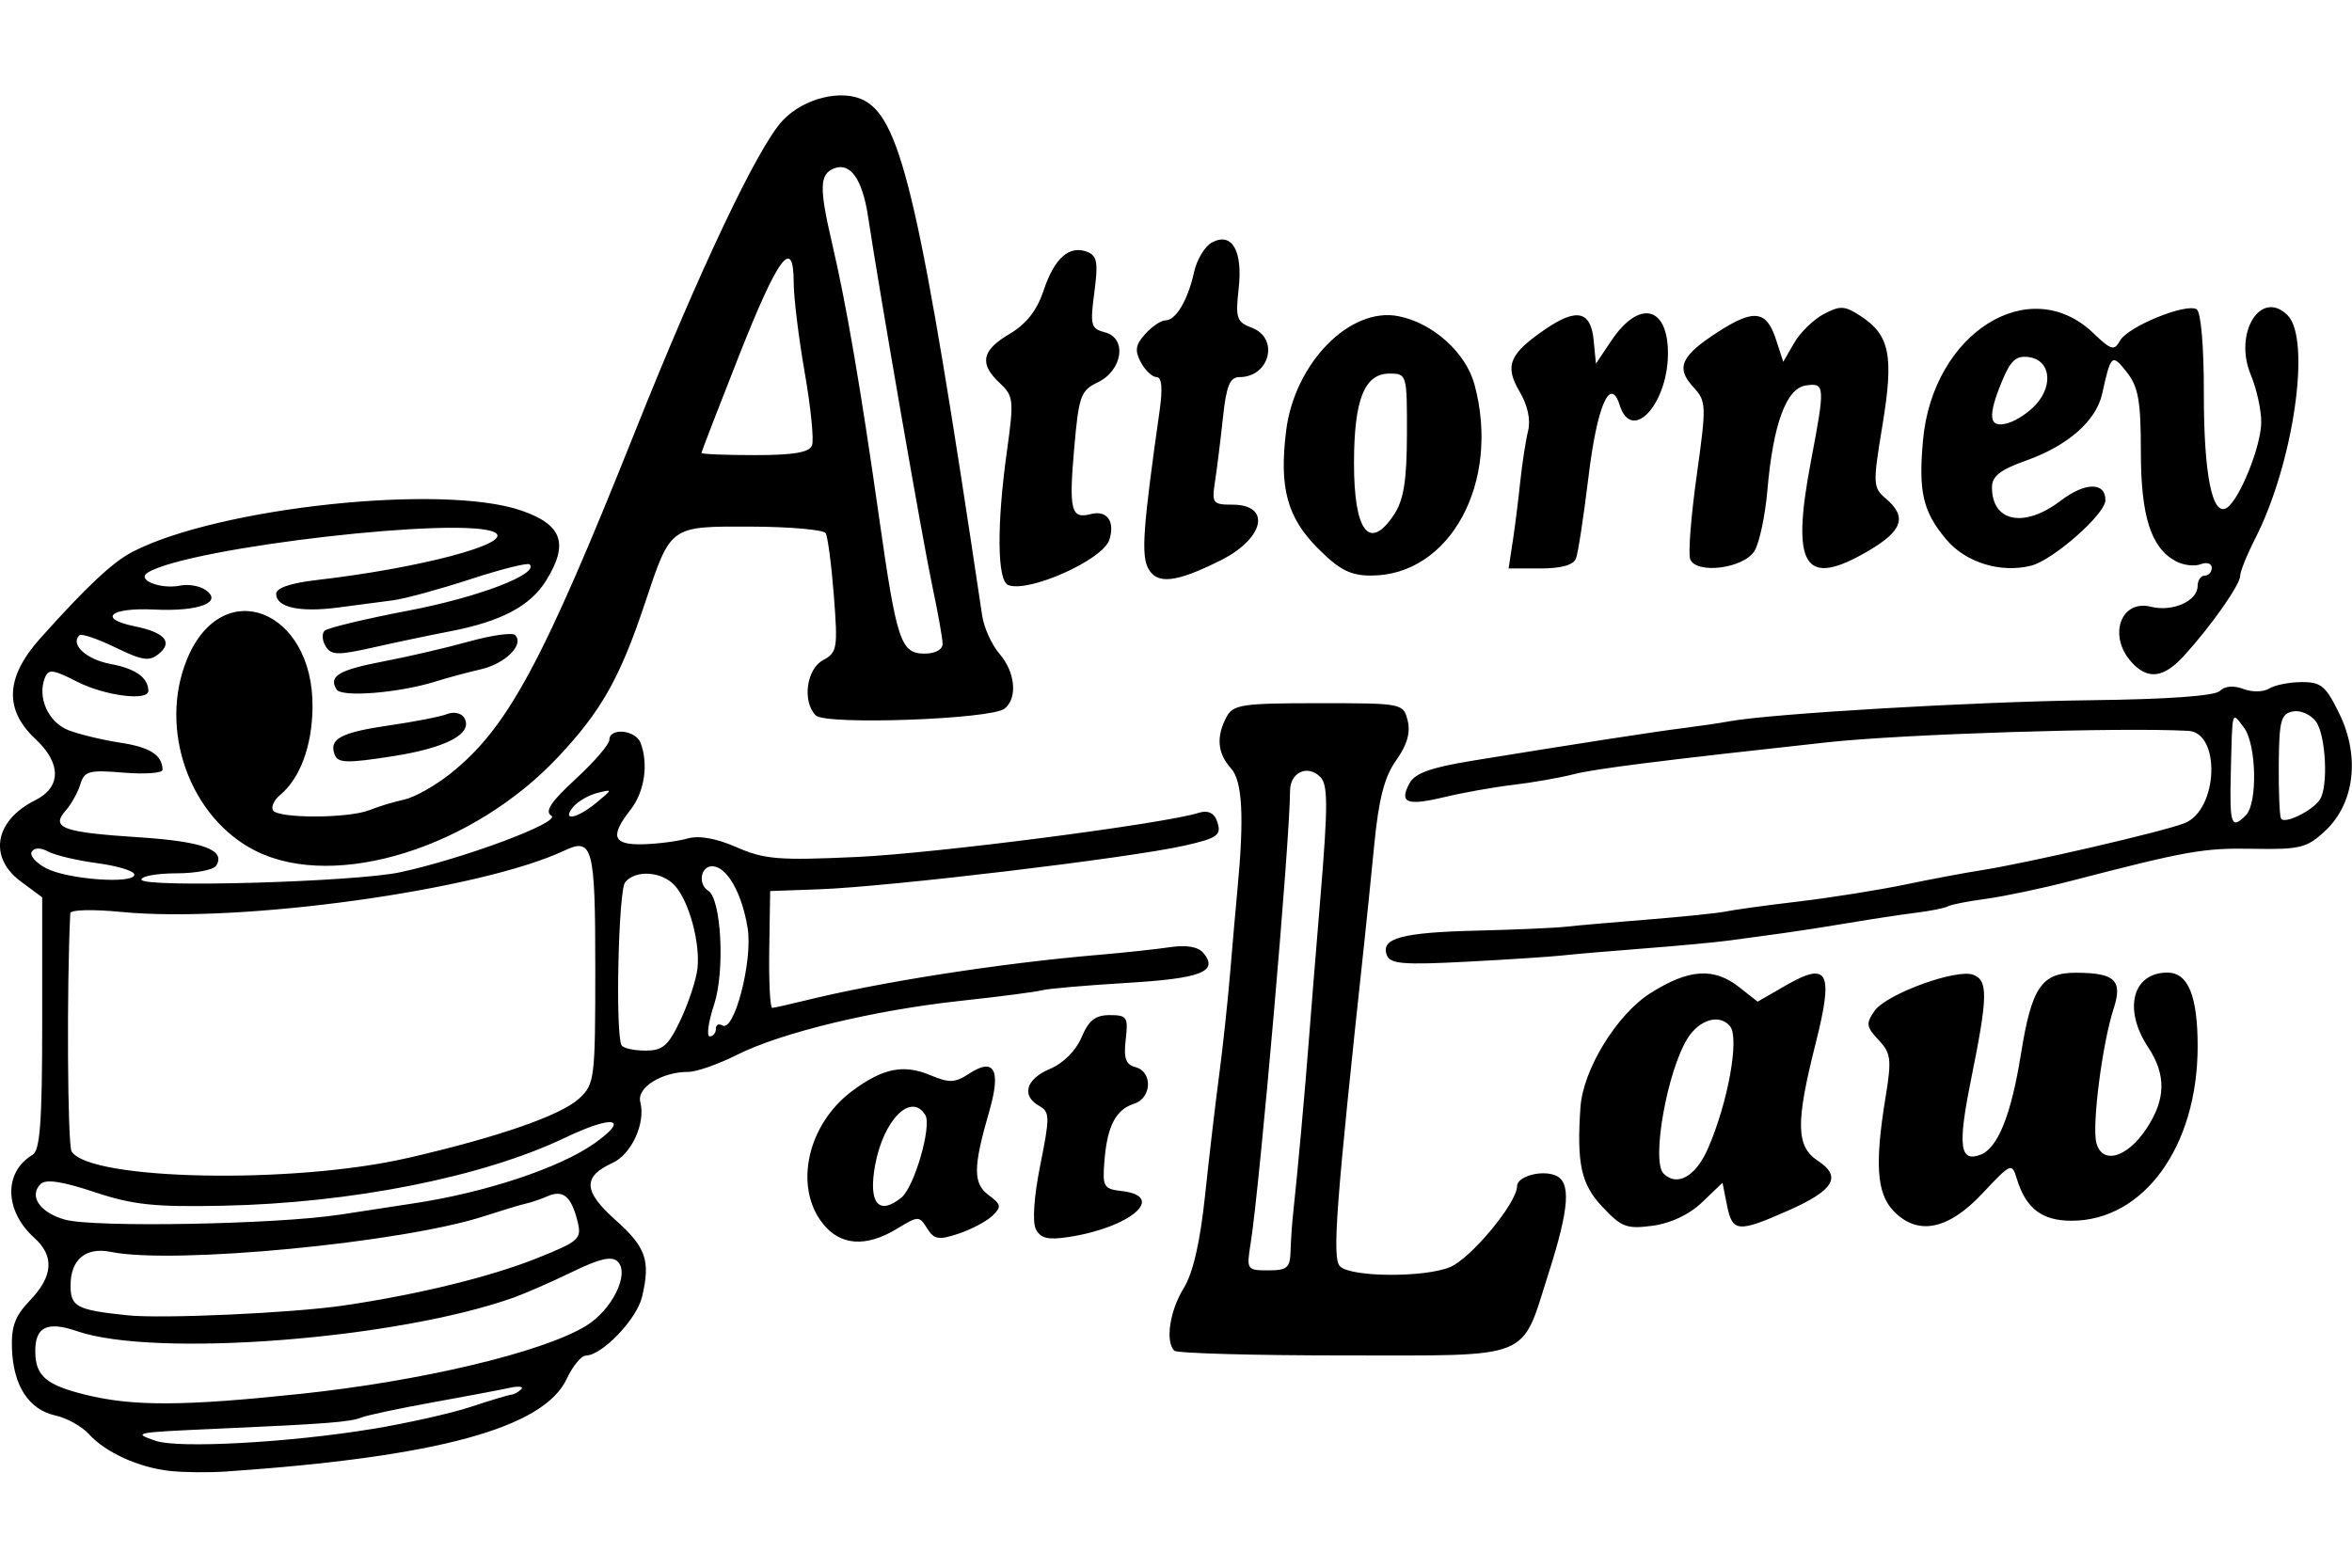 <?xml version="1.0" encoding="UTF-8" standalone="no"?>
<!-- Created with Inkscape (http://www.inkscape.org/) -->
<svg id="svg2" xmlns:rdf="http://www.w3.org/1999/02/22-rdf-syntax-ns#" xmlns="http://www.w3.org/2000/svg" height="45" width="67.5" version="1.1" xmlns:cc="http://creativecommons.org/ns#" xmlns:dc="http://purl.org/dc/elements/1.1/">
 <g id="g8564">
  <rect id="rect2990" opacity="0" height="45" width="67.5" y="0" x="3.5527e-15"/>
  <path id="path6873" d="m4.874 42.223c-0.896-0.099-1.846-0.531-2.321-1.056-0.202-0.223-0.635-0.464-0.963-0.536-0.759-0.167-1.204-0.846-1.246-1.901-0.026-0.652 0.085-0.953 0.519-1.405 0.663-0.692 0.702-1.271 0.121-1.794-0.86-0.775-0.883-1.889-0.049-2.382 0.215-0.127 0.276-0.953 0.276-3.777v-3.615l-0.61-0.451c-0.942-0.696-0.756-1.756 0.41-2.335 0.749-0.372 0.754-1.06 0.011-1.753-0.91-0.85-0.866-1.779 0.138-2.9 1.339-1.495 2.078-2.187 2.649-2.481 2.471-1.273 8.883-1.957 11.138-1.187 1.189 0.406 1.385 0.948 0.729 2.011-0.454 0.736-1.293 1.179-2.764 1.462-0.56 0.107-1.549 0.315-2.199 0.462-1.016 0.229-1.207 0.225-1.365-0.031-0.101-0.163-0.116-0.364-0.034-0.447 0.082-0.082 1.167-0.343 2.41-0.58 2-0.381 3.753-1.05 3.476-1.327-0.054-0.054-0.819 0.138-1.702 0.427-0.882 0.288-1.879 0.56-2.215 0.604-0.336 0.044-1.047 0.137-1.58 0.208-1.099 0.145-1.778-0.005-1.778-0.392 0-0.169 0.417-0.312 1.17-0.398 2.956-0.341 5.622-1.047 5.122-1.356-0.81-0.5-8.798 0.415-9.976 1.143-0.339 0.209 0.368 0.49 0.937 0.372 0.224-0.046 0.544 0.008 0.712 0.121 0.532 0.358-0.177 0.632-1.471 0.568-1.255-0.062-1.629 0.261-0.556 0.48 0.863 0.176 1.106 0.451 0.7 0.788-0.275 0.228-0.47 0.2-1.254-0.181-0.511-0.248-0.974-0.405-1.031-0.349-0.267 0.267 0.197 0.694 0.898 0.825 0.718 0.135 1.074 0.388 1.082 0.77 0.006 0.304-1.252 0.143-2.044-0.261-0.705-0.36-0.825-0.373-0.93-0.101-0.216 0.564 0.108 1.271 0.685 1.494 0.309 0.119 0.974 0.279 1.478 0.356 0.858 0.13 1.21 0.355 1.218 0.776 0.002 0.098-0.499 0.136-1.113 0.085-0.996-0.083-1.13-0.047-1.245 0.331-0.071 0.233-0.261 0.575-0.423 0.759-0.435 0.496-0.085 0.624 2.095 0.765 1.841 0.119 2.506 0.362 2.227 0.814-0.075 0.122-0.589 0.221-1.142 0.221-0.553 0-1.006 0.081-1.006 0.18 0 0.242 6.138 0.068 7.428-0.211 1.832-0.396 4.627-1.441 4.338-1.622-0.198-0.123-0.015-0.4 0.698-1.056 0.532-0.489 0.967-0.995 0.967-1.125 0-0.356 0.752-0.283 0.894 0.086 0.233 0.607 0.114 1.408-0.283 1.917-0.603 0.771-0.515 1.02 0.356 0.997 0.42-0.011 0.992-0.086 1.272-0.165 0.333-0.095 0.821-0.008 1.414 0.251 0.798 0.349 1.21 0.382 3.459 0.278 2.269-0.105 8.806-0.951 9.807-1.268 0.244-0.077 0.425-0.003 0.506 0.207 0.166 0.431 0.06 0.515-0.927 0.737-1.587 0.357-8.467 1.179-10.477 1.252l-1.407 0.051-0.026 1.679c-0.014 0.923 0.024 1.677 0.084 1.674s0.477-0.096 0.924-0.206c2.174-0.538 5.615-1.075 8.445-1.316 0.728-0.062 1.65-0.161 2.051-0.22 0.475-0.07 0.807-0.012 0.955 0.166 0.444 0.535-0.059 0.732-2.193 0.859-1.175 0.07-2.273 0.166-2.441 0.212-0.168 0.046-1.213 0.182-2.323 0.302-2.5 0.27-5.154 0.911-6.432 1.553-0.533 0.268-1.158 0.487-1.388 0.487-0.77 0-1.491 0.452-1.383 0.867 0.158 0.605-0.251 1.498-0.801 1.749-0.856 0.39-0.836 0.812 0.079 1.627 0.888 0.791 1.019 1.167 0.773 2.213-0.151 0.643-1.143 1.68-1.615 1.689-0.131 0.003-0.376 0.3-0.544 0.661-0.658 1.416-3.706 2.248-9.767 2.665-0.504 0.035-1.236 0.028-1.628-0.016zm5.8-1.202c1.007-0.167 2.289-0.455 2.849-0.641 0.56-0.186 1.079-0.341 1.153-0.346 0.075-0.005 0.201-0.074 0.282-0.155 0.08-0.08-0.072-0.099-0.339-0.04-0.267 0.058-1.264 0.247-2.215 0.418-0.951 0.172-1.867 0.367-2.035 0.433-0.328 0.13-0.993 0.182-4.172 0.323-2.36 0.105-2.404 0.114-1.73 0.346 0.653 0.225 3.852 0.049 6.207-0.34zm-2.086-1.006c3.495-0.369 6.953-1.189 8.218-1.949 0.752-0.451 1.274-1.499 0.923-1.851-0.168-0.168-0.509-0.092-1.301 0.292-0.59 0.286-1.348 0.618-1.684 0.738-3.358 1.199-10.305 1.734-12.533 0.966-0.856-0.295-1.205-0.125-1.199 0.584 0.005 0.701 0.309 0.962 1.448 1.242 1.357 0.334 2.804 0.328 6.128-0.023zm1.272-2.541c2.133-0.313 4.209-0.821 5.549-1.357 1.216-0.487 1.29-0.554 1.167-1.052-0.178-0.721-0.412-0.921-0.852-0.732-0.203 0.088-0.48 0.183-0.615 0.211s-0.684 0.194-1.221 0.368c-2.356 0.763-8.906 1.39-10.701 1.024-0.723-0.148-1.162 0.214-1.162 0.959 0 0.617 0.167 0.705 1.628 0.86 0.989 0.105 4.734-0.064 6.207-0.281zm-0.102-2.608c0.727-0.114 1.664-0.257 2.082-0.319 2.077-0.308 4.231-1.022 5.235-1.738 1.015-0.723 0.524-0.811-0.851-0.154-2.363 1.13-6.126 1.879-9.826 1.955-1.97 0.041-2.583-0.024-3.691-0.393-0.923-0.307-1.393-0.377-1.541-0.23-0.346 0.346-0.022 0.82 0.697 1.022 0.829 0.233 6.101 0.137 7.895-0.144zm1.933-1.623c2.627-0.608 4.408-1.226 4.935-1.715 0.439-0.407 0.458-0.563 0.458-3.735 0-3.475-0.075-3.761-0.884-3.379-2.413 1.139-9.332 2.097-12.728 1.762-0.803-0.079-1.45-0.063-1.455 0.036-0.105 2.094-0.08 6.649 0.038 6.84 0.513 0.831 6.364 0.946 9.636 0.189zm7.845-3.978c0.231-0.491 0.447-1.152 0.481-1.47 0.079-0.742-0.24-1.914-0.645-2.369-0.368-0.414-1.129-0.469-1.43-0.102-0.195 0.238-0.286 4.346-0.104 4.68 0.046 0.084 0.352 0.153 0.681 0.153 0.506 0 0.661-0.136 1.017-0.892zm1.007 0.27c0-0.119 0.084-0.164 0.187-0.1 0.34 0.21 0.878-1.855 0.727-2.791-0.164-1.018-0.6-1.778-1.02-1.778-0.331 0-0.412 0.517-0.111 0.703 0.376 0.232 0.483 2.309 0.168 3.266-0.166 0.503-0.222 0.914-0.125 0.914 0.097 0 0.176-0.097 0.176-0.215zm-16.687-4.429c0-0.103-0.474-0.25-1.053-0.327-0.579-0.077-1.214-0.226-1.412-0.332-0.227-0.121-0.404-0.121-0.48 0.002-0.066 0.107 0.12 0.32 0.413 0.474 0.616 0.323 2.531 0.461 2.531 0.183zm13.255-2.061c0.477-0.394 0.477-0.396 0.029-0.283-0.248 0.062-0.557 0.241-0.686 0.396-0.353 0.426 0.098 0.348 0.657-0.113zm16.59 15.727c-0.263-0.263-0.131-1.146 0.267-1.79 0.27-0.437 0.473-1.315 0.616-2.67 0.117-1.11 0.299-2.66 0.403-3.443 0.104-0.783 0.247-2.111 0.317-2.951 0.07-0.839 0.162-1.893 0.205-2.34 0.203-2.125 0.149-3.16-0.184-3.527-0.386-0.426-0.427-0.908-0.125-1.472 0.19-0.355 0.446-0.394 2.642-0.394 2.412 0 2.432 0.004 2.556 0.5 0.086 0.343-0.017 0.701-0.329 1.138-0.335 0.47-0.5 1.1-0.627 2.4-0.095 0.969-0.223 2.22-0.283 2.779-0.824 7.638-0.935 9.116-0.701 9.349 0.313 0.313 2.424 0.326 3.158 0.02 0.601-0.251 1.921-1.845 1.921-2.32 0-0.277 0.679-0.474 1.091-0.316 0.467 0.179 0.417 0.928-0.191 2.83-0.799 2.503-0.393 2.342-5.883 2.342-2.594 0-4.778-0.061-4.852-0.136zm3.337-2.866c0.008-0.308 0.045-0.834 0.083-1.17 0.102-0.908 0.338-3.507 0.434-4.782 0.046-0.616 0.201-2.529 0.344-4.252 0.214-2.581 0.212-3.179-0.008-3.4-0.365-0.365-0.866-0.135-0.868 0.398-0.004 1.441-0.868 11.351-1.133 13.002-0.119 0.743-0.106 0.763 0.506 0.763 0.546 0 0.63-0.073 0.642-0.56zm-13.43-0.791c-0.833-1.059-0.433-2.848 0.85-3.8 0.882-0.655 1.474-0.774 2.242-0.452 0.544 0.229 0.708 0.222 1.116-0.046 0.722-0.473 0.919-0.105 0.575 1.081-0.467 1.611-0.47 2.073-0.015 2.41 0.361 0.267 0.372 0.335 0.102 0.593-0.168 0.16-0.605 0.39-0.971 0.512-0.571 0.19-0.698 0.168-0.899-0.153-0.226-0.363-0.253-0.362-0.861 0.008-0.892 0.544-1.633 0.491-2.139-0.152zm2.258-0.736c0.374-0.301 0.883-2.059 0.688-2.375-0.407-0.659-1.201 0.138-1.44 1.446-0.198 1.085 0.1 1.454 0.752 0.929zm3.862 0.903c-0.105-0.207-0.054-0.941 0.128-1.847 0.276-1.373 0.274-1.519-0.029-1.689-0.525-0.294-0.388-0.772 0.306-1.064 0.382-0.161 0.745-0.524 0.906-0.906 0.205-0.487 0.396-0.638 0.809-0.638 0.496 0 0.534 0.057 0.459 0.7-0.064 0.544-0 0.721 0.283 0.795 0.496 0.13 0.466 0.888-0.043 1.049-0.525 0.166-0.771 0.641-0.851 1.64-0.06 0.742-0.023 0.807 0.495 0.866 1.298 0.149 0.259 1.048-1.526 1.32-0.59 0.09-0.802 0.038-0.937-0.227zm16.254-0.644c-0.607-0.649-0.735-1.237-0.625-2.854 0.074-1.084 1.042-2.663 2.008-3.276 1.098-0.696 1.82-0.745 2.547-0.173l0.53 0.417 0.811-0.467c1.221-0.703 1.376-0.396 0.849 1.686-0.572 2.263-0.558 2.939 0.07 3.35 0.696 0.456 0.462 0.846-0.854 1.428-1.442 0.638-1.6 0.624-1.755-0.152l-0.129-0.647-0.586 0.561c-0.367 0.352-0.896 0.603-1.418 0.673-0.745 0.1-0.897 0.042-1.447-0.547zm3.04-1.683c0.573-1.317 0.904-3.166 0.627-3.499-0.3-0.362-0.877-0.195-1.22 0.354-0.583 0.934-1.043 3.521-0.688 3.875 0.391 0.391 0.926 0.086 1.281-0.729zm5.308 1.791c-0.471-0.501-0.527-1.354-0.216-3.257 0.178-1.085 0.156-1.257-0.202-1.638-0.354-0.376-0.367-0.474-0.113-0.836 0.338-0.483 2.353-1.218 2.833-1.034 0.427 0.164 0.417 0.621-0.062 2.99-0.39 1.925-0.331 2.405 0.27 2.174 0.496-0.19 0.879-1.143 1.158-2.886 0.309-1.926 0.592-2.341 1.594-2.337 1.112 0.005 1.332 0.22 1.064 1.041-0.322 0.987-0.624 3.341-0.493 3.841 0.164 0.629 0.871 0.437 1.425-0.388 0.571-0.849 0.588-1.56 0.058-2.361-0.718-1.085-0.445-2.137 0.554-2.137 0.597 0 0.87 0.666 0.87 2.118 0 2.869-1.546 5.005-3.621 5.005-0.846 0-1.308-0.353-1.566-1.197-0.145-0.475-0.164-0.468-0.991 0.414-0.991 1.056-1.871 1.224-2.563 0.488zm-14.529-7.33c-0.186-0.484 0.427-0.651 2.582-0.703 1.101-0.027 2.246-0.077 2.544-0.111 0.298-0.034 1.366-0.128 2.373-0.208s2.015-0.185 2.238-0.232c0.224-0.048 1.16-0.176 2.079-0.285 0.92-0.109 2.293-0.327 3.052-0.485 0.759-0.158 1.734-0.341 2.167-0.408 1.317-0.203 5.282-1.121 5.865-1.358 0.958-0.389 1.039-2.598 0.097-2.648-1.985-0.105-8.184 0.092-10.363 0.33-4.75 0.518-6.67 0.76-7.274 0.916-0.392 0.101-1.17 0.238-1.73 0.304-0.56 0.066-1.451 0.225-1.98 0.352-1.077 0.259-1.304 0.169-1-0.398 0.153-0.286 0.617-0.453 1.797-0.645 2.981-0.485 5.252-0.837 6.067-0.938 0.448-0.056 1.043-0.144 1.323-0.195 1.188-0.22 7.081-0.565 10.331-0.604 2.247-0.027 3.595-0.123 3.74-0.268 0.141-0.141 0.394-0.162 0.675-0.055 0.251 0.095 0.576 0.09 0.737-0.012 0.159-0.1 0.578-0.184 0.931-0.186 0.563-0.003 0.699 0.112 1.09 0.92 0.593 1.225 0.428 2.567-0.413 3.352-0.523 0.488-0.718 0.537-2.068 0.513-1.431-0.025-1.878 0.054-5.226 0.922-0.823 0.214-1.922 0.445-2.442 0.515-0.52 0.07-1.011 0.166-1.092 0.215s-0.493 0.132-0.916 0.184c-0.423 0.053-1.272 0.182-1.888 0.286-0.616 0.105-1.486 0.24-1.933 0.301-0.448 0.061-1.135 0.155-1.526 0.208-0.392 0.053-1.491 0.156-2.442 0.229-0.951 0.073-2.004 0.163-2.34 0.2-0.336 0.038-1.585 0.12-2.775 0.182-1.808 0.095-2.184 0.064-2.282-0.191zm24.653-4.015c0.342-0.342 0.305-2.039-0.055-2.515-0.356-0.471-0.332-0.551-0.377 1.284-0.037 1.515 0.011 1.652 0.432 1.231zm2.123-0.448c0.248-0.371 0.174-1.851-0.112-2.242-0.147-0.201-0.445-0.332-0.661-0.29-0.343 0.067-0.395 0.26-0.406 1.498-0.007 0.782 0.022 1.49 0.063 1.574 0.088 0.179 0.898-0.213 1.116-0.54zm-59.223 1.48c-1.909-0.945-2.824-3.505-1.978-5.532 1.013-2.424 3.626-1.402 3.593 1.406-0.013 1.107-0.357 2.037-0.929 2.511-0.174 0.144-0.266 0.344-0.205 0.443 0.147 0.239 2.18 0.232 2.774-0.009 0.257-0.104 0.704-0.239 0.993-0.301 0.289-0.061 0.882-0.394 1.318-0.74 1.645-1.307 2.65-3.169 5.306-9.826 1.86-4.662 3.526-8.172 4.236-8.927 0.608-0.646 1.708-0.913 2.348-0.57 1.066 0.571 1.623 3.01 3.376 14.779 0.052 0.349 0.276 0.844 0.497 1.099 0.456 0.526 0.526 1.27 0.148 1.575-0.379 0.306-5.137 0.477-5.419 0.195-0.393-0.393-0.27-1.331 0.208-1.586 0.406-0.218 0.427-0.341 0.311-1.849-0.069-0.889-0.175-1.697-0.236-1.797-0.061-0.099-1.025-0.184-2.141-0.188-2.341-0.008-2.299-0.039-3.044 2.194-0.716 2.146-1.244 3.084-2.478 4.403-2.446 2.615-6.391 3.851-8.677 2.72zm19.697-5.952c0-0.154-0.135-0.91-0.299-1.679-0.265-1.238-1.498-8.334-1.84-10.588-0.162-1.068-0.507-1.559-0.969-1.382-0.428 0.164-0.437 0.552-0.056 2.186 0.401 1.716 0.816 4.135 1.333 7.775 0.516 3.631 0.628 3.968 1.319 3.968 0.3 0 0.513-0.116 0.513-0.28zm-3.747-5.696c0.059-0.153-0.035-1.092-0.209-2.086-0.174-0.994-0.316-2.158-0.317-2.587-0.002-1.348-0.444-0.755-1.573 2.106-0.59 1.496-1.073 2.748-1.073 2.783 0 0.035 0.69 0.063 1.533 0.063 1.109 0 1.562-0.077 1.639-0.279zm-13.698 8.88c-0.175-0.456 0.17-0.641 1.577-0.845 0.725-0.105 1.469-0.251 1.654-0.325 0.185-0.074 0.401-0.027 0.482 0.103 0.278 0.45-0.485 0.864-2.041 1.108-1.316 0.206-1.579 0.2-1.671-0.041zm0.053-1.875c-0.237-0.383 0.06-0.559 1.361-0.808 0.703-0.134 1.805-0.391 2.449-0.57 0.644-0.179 1.236-0.262 1.315-0.182 0.269 0.269-0.279 0.819-0.977 0.98-0.383 0.088-0.97 0.246-1.306 0.352-1.048 0.329-2.698 0.462-2.842 0.229zm51.509-0.79c-0.677-0.748-0.304-1.801 0.561-1.584 0.621 0.156 1.34-0.164 1.34-0.595 0-0.164 0.092-0.298 0.203-0.298 0.112 0 0.203-0.101 0.203-0.225s-0.144-0.17-0.32-0.102c-0.176 0.068-0.496 0.029-0.71-0.086-0.716-0.383-1.005-1.289-1.005-3.156 0-1.446-0.072-1.85-0.404-2.272-0.425-0.541-0.457-0.513-0.706 0.62-0.171 0.776-0.986 1.493-2.179 1.916-0.746 0.265-0.984 0.451-0.984 0.77 0 1 0.929 1.18 1.975 0.382 0.699-0.533 1.281-0.539 1.281-0.012 0 0.397-1.503 1.721-2.133 1.879-0.876 0.22-1.876-0.089-2.434-0.752-0.67-0.796-0.803-1.363-0.668-2.848 0.279-3.079 3.056-4.829 4.885-3.078 0.518 0.496 0.602 0.519 0.771 0.216 0.225-0.401 1.896-1.084 2.198-0.897 0.123 0.076 0.208 1.069 0.206 2.416-0.003 2.32 0.241 3.541 0.655 3.285 0.365-0.225 0.987-1.766 0.992-2.455 0.003-0.35-0.132-0.964-0.299-1.364-0.502-1.201 0.286-2.479 1.055-1.711 0.686 0.686 0.17 4.255-0.927 6.405-0.239 0.468-0.434 0.953-0.434 1.077 0 0.251-0.824 1.425-1.604 2.284-0.591 0.652-1.048 0.708-1.519 0.187zm-2.718-7.413c0.487-0.564 0.375-1.252-0.217-1.336-0.364-0.052-0.526 0.087-0.763 0.655-0.442 1.057-0.398 1.4 0.157 1.238 0.252-0.073 0.622-0.324 0.824-0.557zm-29.516 5.206c-0.317-0.125-0.333-1.714-0.037-3.839 0.204-1.469 0.192-1.587-0.203-1.956-0.599-0.558-0.524-0.94 0.278-1.413 0.483-0.285 0.786-0.672 0.979-1.25 0.309-0.928 0.736-1.304 1.252-1.106 0.283 0.109 0.317 0.305 0.203 1.163-0.126 0.948-0.1 1.042 0.309 1.149 0.638 0.167 0.501 1.094-0.211 1.434-0.488 0.233-0.545 0.391-0.675 1.881-0.157 1.794-0.093 2.049 0.473 1.901 0.466-0.122 0.704 0.206 0.535 0.737-0.182 0.575-2.318 1.531-2.904 1.299zm4.021-0.471c-0.209-0.39-0.154-1.162 0.324-4.531 0.092-0.651 0.064-0.967-0.087-0.967-0.123 0-0.326-0.191-0.451-0.424-0.181-0.338-0.155-0.503 0.126-0.814 0.194-0.215 0.454-0.39 0.578-0.39 0.301 0 0.646-0.58 0.822-1.382 0.079-0.361 0.31-0.745 0.513-0.854 0.577-0.309 0.891 0.237 0.767 1.336-0.094 0.837-0.057 0.946 0.381 1.113 0.792 0.301 0.512 1.415-0.355 1.415-0.278 0-0.378 0.245-0.477 1.17-0.069 0.644-0.171 1.468-0.227 1.831-0.096 0.62-0.065 0.661 0.5 0.661 1.125 0 0.922 0.968-0.337 1.598-1.276 0.639-1.828 0.702-2.077 0.236zm4.875-0.573c-0.891-0.891-1.124-1.748-0.919-3.389 0.242-1.94 1.836-3.562 3.226-3.284 0.991 0.198 1.933 1.047 2.18 1.965 0.754 2.8-0.698 5.48-2.968 5.48-0.593 0-0.905-0.159-1.519-0.773zm2.186-0.993c0.269-0.411 0.358-0.974 0.361-2.289 0.004-1.721-0.003-1.744-0.499-1.744-0.72 0-1.017 0.743-1.02 2.554-0.004 1.993 0.446 2.568 1.159 1.48zm3.396 0.799c0.064-0.42 0.162-1.197 0.217-1.728 0.056-0.53 0.157-1.189 0.226-1.463 0.078-0.312-0.013-0.733-0.246-1.126-0.437-0.74-0.293-1.086 0.749-1.795 0.896-0.61 1.298-0.516 1.378 0.324l0.065 0.67 0.451-0.67c0.77-1.143 1.579-0.998 1.615 0.288 0.042 1.489-1.026 2.702-1.385 1.572-0.27-0.851-0.647 0.017-0.895 2.064-0.137 1.131-0.298 2.185-0.359 2.341-0.071 0.186-0.427 0.285-1.021 0.285h-0.912l0.116-0.763zm5.094 0.494c-0.06-0.156 0.024-1.234 0.187-2.398 0.283-2.028 0.279-2.133-0.097-2.541-0.508-0.552-0.359-0.891 0.692-1.572 1.045-0.678 1.408-0.633 1.68 0.205l0.209 0.643 0.314-0.544c0.173-0.299 0.555-0.672 0.85-0.828 0.471-0.249 0.601-0.242 1.063 0.062 0.832 0.545 0.95 1.137 0.62 3.131-0.28 1.697-0.276 1.786 0.103 2.109 0.612 0.523 0.476 0.921-0.513 1.5-1.827 1.071-2.219 0.462-1.647-2.554 0.416-2.193 0.411-2.277-0.141-2.198-0.563 0.08-0.941 1.112-1.105 3.016-0.063 0.727-0.23 1.509-0.371 1.737-0.312 0.503-1.675 0.674-1.845 0.232z"/>
 </g>
</svg>

